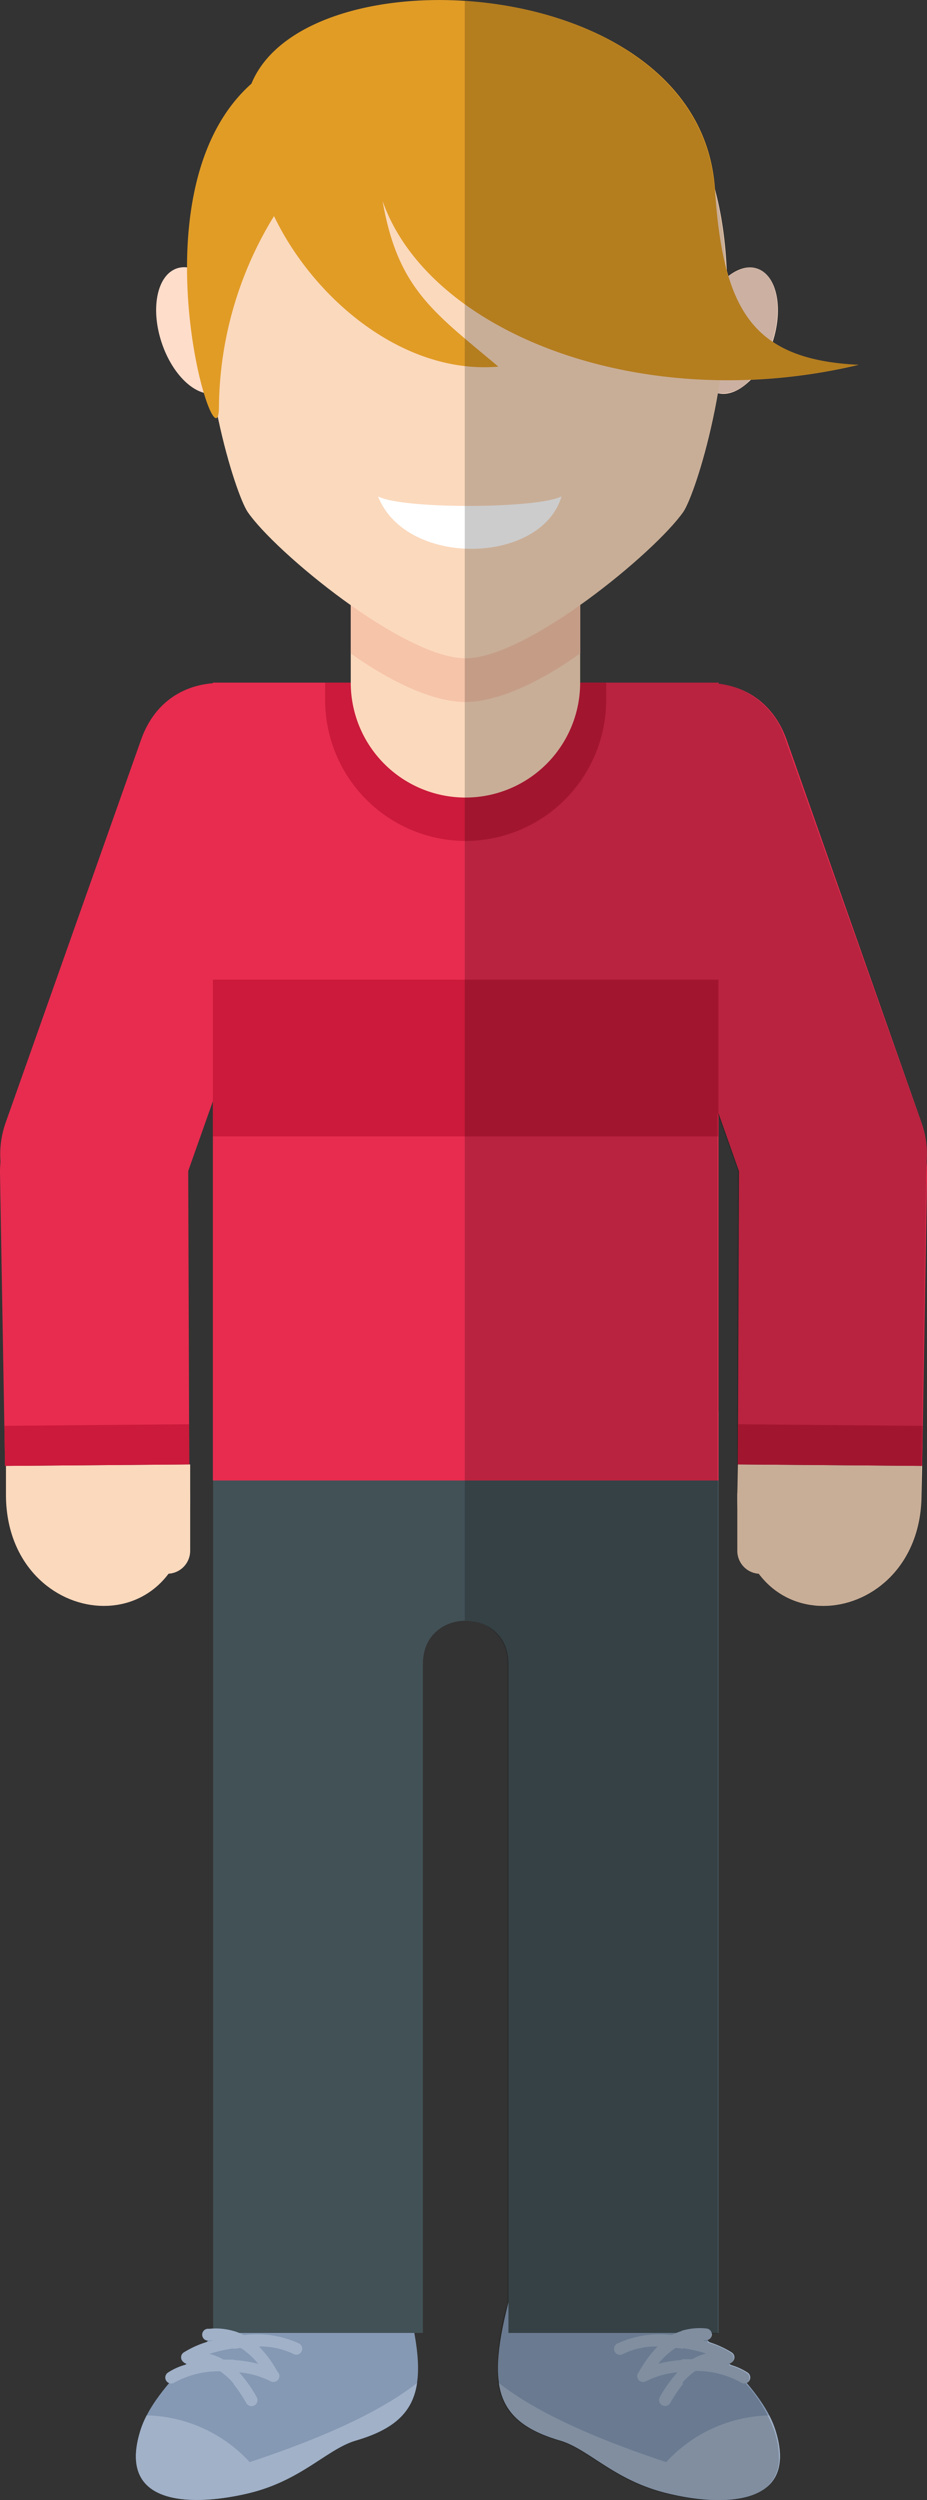 <svg id="Capa_1" data-name="Capa 1" xmlns="http://www.w3.org/2000/svg" viewBox="0 0 80.82 217.74"><rect x="0" y="0" width="80.82" height="217.74" fill="#333333" stroke="none"/><path d="M87.09,201.54c-3.91,5.83-9.13,9.19-10.44,13.4-2.11,6.82,5,6.49,9.45,5.43,4.63-1.11,6.84-3.87,9.38-4.6,6.22-1.8,6.38-5.49,3.86-14.23S90.25,196.07,87.09,201.54Z" transform="translate(-64.42 -3.23)" style="fill:#8599b4;fill-rule:evenodd"/><path d="M121.6,201.54c3.92,5.83,9.14,9.19,10.45,13.4,2.26,7.32-6.29,6.51-10.64,5.09-3.84-1.25-5.88-3.6-8.19-4.26-6.22-1.8-6.38-5.49-3.87-14.23S118.45,196.07,121.6,201.54Z" transform="translate(-64.42 -3.23)" style="fill:#8599b4;fill-rule:evenodd"/><path d="M83,126.15h44.08v80.26H108.75V148.13c0-5-7.46-5-7.46,0v58.28H83Z" transform="translate(-64.42 -3.23)" style="fill:#425156;fill-rule:evenodd"/><path d="M130.7,131.45h0a2,2,0,0,0-2,2v4.84a2,2,0,0,0,2,2h0a2,2,0,0,0,2-2v-4.84A2,2,0,0,0,130.7,131.45Z" transform="translate(-64.42 -3.23)" style="fill:#fbd9bd;fill-rule:evenodd"/><path d="M128.7,133.44l.05-2.67,16.06.13-.05,2.67C144.57,145.41,128.47,147.14,128.7,133.44Z" transform="translate(-64.42 -3.23)" style="fill:#fbd9bd;fill-rule:evenodd"/><path d="M128.75,130.77l.1-25.64a8.19,8.19,0,0,1,8.34-8.06h0a8.24,8.24,0,0,1,8.06,8.35l-.44,25.48Z" transform="translate(-64.42 -3.23)" style="fill:#e72c4f;fill-rule:evenodd"/><polygon points="80.39 127.66 80.44 124.18 64.34 124.04 64.32 127.53 80.39 127.66" style="fill:#cb1a3b;fill-rule:evenodd"/><path d="M92.19,73.12,80.37,106.51a8.23,8.23,0,0,1-10.47,5h0a8.24,8.24,0,0,1-5-10.47L76.72,67.65C80.15,58,95.44,63.92,92.19,73.12Z" transform="translate(-64.42 -3.23)" style="fill:#e72c4f;fill-rule:evenodd"/><path d="M79,131.45h0a2,2,0,0,1,2,2v4.84a2,2,0,0,1-2,2h0a2,2,0,0,1-2-2v-4.84A2,2,0,0,1,79,131.45Z" transform="translate(-64.42 -3.23)" style="fill:#fbd9bd;fill-rule:evenodd"/><path d="M81,133.44l0-2.67-16.06.13,0,2.67C65.1,145.41,81.2,147.14,81,133.44Z" transform="translate(-64.42 -3.23)" style="fill:#fbd9bd;fill-rule:evenodd"/><path d="M80.92,130.77l-.09-25.64a8.21,8.21,0,0,0-8.35-8.06h0a8.24,8.24,0,0,0-8.06,8.35l.44,25.48Z" transform="translate(-64.42 -3.23)" style="fill:#e72c4f;fill-rule:evenodd"/><polygon points="0.44 127.66 0.38 124.18 16.49 124.04 16.5 127.53 0.44 127.66" style="fill:#cb1a3b;fill-rule:evenodd"/><rect x="18.56" y="59.45" width="44.08" height="69.49" style="fill:#e72c4f"/><path d="M92.77,62.68h24.5v1.54A12.28,12.28,0,0,1,105,76.47h0A12.28,12.28,0,0,1,92.77,64.22Z" transform="translate(-64.42 -3.23)" style="fill:#cb1a3b;fill-rule:evenodd"/><path d="M105,29.93h0a10,10,0,0,1,10,10V62.69a10,10,0,0,1-10,10h0a10,10,0,0,1-10-10V39.88A10,10,0,0,1,105,29.93Z" transform="translate(-64.42 -3.23)" style="fill:#fbd9bd;fill-rule:evenodd"/><path d="M77.21,213.59a7.86,7.86,0,0,0-.56,1.35c-2.11,6.82,5,6.49,9.45,5.43,4.63-1.11,6.84-3.87,9.38-4.6,3.34-1,4.93-2.48,5.3-5-3.54,2.76-8.9,5-14.59,6.89A12.58,12.58,0,0,0,77.21,213.59Z" transform="translate(-64.42 -3.23)" style="fill:#a0b1c8;fill-rule:evenodd"/><path d="M84.8,206.24a4.69,4.69,0,0,1,.86.35h.08a8.81,8.81,0,0,1,4.76.74.52.52,0,0,1,.2.71.51.51,0,0,1-.7.2,6.67,6.67,0,0,0-3-.65,10,10,0,0,1,1.61,2.19.52.52,0,0,1-.58.85,7.58,7.58,0,0,0-2.76-.79A11.85,11.85,0,0,1,86.8,212a.52.52,0,0,1-.9.53,12.37,12.37,0,0,0-1.1-1.64v-2.12a10.75,10.75,0,0,1,2.13.33,6.34,6.34,0,0,0-1-1,3.39,3.39,0,0,0-.53-.38l-.63.08v-1.5Zm-5.14,4.47a.52.52,0,0,1-.73-.11.52.52,0,0,1,.12-.73,5.46,5.46,0,0,1,1.8-.76h0a.57.57,0,0,1-.4-.13.62.62,0,0,1-.14-.14.51.51,0,0,1,.11-.72A8.48,8.48,0,0,1,83,207.05l-.25,0a.52.52,0,1,1-.1-1,5.51,5.51,0,0,1,2.16.2v1.5a13.4,13.4,0,0,0-2.13.48,5,5,0,0,1,1.22.5l.91,0v2.13a4.58,4.58,0,0,0-.72-.74,5.9,5.9,0,0,0-.47-.37A8.1,8.1,0,0,0,79.66,210.71Z" transform="translate(-64.42 -3.23)" style="fill:#a0b1c8"/><path d="M131.48,213.59a7.86,7.86,0,0,1,.56,1.35c2.11,6.82-5,6.49-9.45,5.43-4.63-1.11-6.84-3.87-9.37-4.6-3.35-1-4.94-2.48-5.31-5,3.54,2.76,8.91,5,14.59,6.89A12.6,12.6,0,0,1,131.48,213.59Z" transform="translate(-64.42 -3.23)" style="fill:#a0b1c8;fill-rule:evenodd"/><path d="M129,210.71a.52.52,0,0,0,.62-.84,5.62,5.62,0,0,0-1.81-.76h0a.57.57,0,0,0,.4-.13.62.62,0,0,0,.14-.14.51.51,0,0,0-.11-.72,8.52,8.52,0,0,0-2.57-1.07l.25,0a.52.52,0,0,0,.56-.47.52.52,0,0,0-.47-.56,5.51,5.51,0,0,0-2.16.2v1.5a13.4,13.4,0,0,1,2.13.48,5.12,5.12,0,0,0-1.22.5l-.91,0v2.13a5.6,5.6,0,0,1,.72-.74c.15-.13.31-.25.48-.37A8.09,8.09,0,0,1,129,210.71Zm-5.14-4.47a4.69,4.69,0,0,0-.86.35H123a8.78,8.78,0,0,0-4.75.74.52.52,0,1,0,.5.91,6.59,6.59,0,0,1,3-.65,10.36,10.36,0,0,0-1.61,2.19.52.52,0,0,0,.58.85,7.58,7.58,0,0,1,2.76-.79,11.85,11.85,0,0,0-1.53,2.15.53.53,0,0,0,.19.71.52.52,0,0,0,.71-.18,12.37,12.37,0,0,1,1.1-1.64v-2.12a10.75,10.75,0,0,0-2.13.33,6.34,6.34,0,0,1,1-1,3.39,3.39,0,0,1,.53-.38l.63.08v-1.5Z" transform="translate(-64.42 -3.23)" style="fill:#a0b1c8"/><path d="M117.49,73.12l11.81,33.39a8.23,8.23,0,0,0,10.47,5h0a8.24,8.24,0,0,0,5-10.47L133,67.65C129.52,58,114.23,63.92,117.49,73.12Z" transform="translate(-64.42 -3.23)" style="fill:#e72c4f;fill-rule:evenodd"/><rect x="18.56" y="85.32" width="44.08" height="13.65" style="fill:#cb1a3b"/><path d="M115,45.14v15c-3.77,2.71-7.4,4.23-10,4.23s-6.19-1.52-10-4.23v-15C95.07,33,115,33,115,45.14Z" transform="translate(-64.42 -3.23)" style="fill:#f6c4a9;fill-rule:evenodd"/><ellipse cx="81.64" cy="32.02" rx="3.3" ry="5.7" transform="translate(-70.34 23.91) rotate(-18.23)" style="fill:#ffddcb"/><ellipse cx="128.64" cy="32.02" rx="5.7" ry="3.3" transform="translate(-6.44 140.96) rotate(-71.77)" style="fill:#ffddcb"/><path d="M93.77,44.4c3,2.17,20.21,2.05,23.25,0C114.37,55.82,97.28,56.17,93.77,44.4Z" transform="translate(-64.42 -3.23)" style="fill:#f6c4a9;fill-rule:evenodd"/><path d="M105,4.8c-32.95,0-21.1,39.82-19,43,2.37,3.49,13.63,12.76,19,12.76s16.58-9.27,19-12.76C126.13,44.62,138,4.8,105,4.8Z" transform="translate(-64.42 -3.23)" style="fill:#fbd9bd;fill-rule:evenodd"/><path d="M97.38,46.46c2.1,1.14,13.93,1.08,16,0C111.58,52.46,99.8,52.64,97.38,46.46Z" transform="translate(-64.42 -3.23)" style="fill:#fff;fill-rule:evenodd"/><path d="M139.29,35c-9.12-.43-11.84-4.56-12.54-15.31C125.5.8,91.15-1.22,86.34,10.52,75.65,20,83.51,45,83.51,38.62a32.2,32.2,0,0,1,4.8-16.57c3.49,7.26,11.32,13.82,19.56,13.11-5.64-4.74-8.77-6.78-10.09-14.41C101.83,32.25,120.44,39.49,139.29,35Z" transform="translate(-64.42 -3.23)" style="fill:#e19c26;fill-rule:evenodd"/><path d="M105,3.31c10.31.69,21,6,21.72,16.4v0a32.23,32.23,0,0,1,1,7l.15.53a2.71,2.71,0,0,1,2.51-.67c1.72.57,2.33,3.44,1.36,6.42,1.82,1.23,4.26,1.85,7.51,2a49.37,49.37,0,0,1-9.43,1.3A3.15,3.15,0,0,1,127,37.47c-.92,5.31-2.39,9.39-3,10.32-1.25,1.84-5,5.29-9,8.14v4.22h0v2.53H127v.07a7,7,0,0,1,5.89,4.9L144.74,101a8.06,8.06,0,0,1,.44,3.41,6.38,6.38,0,0,1,0,1l-.43,25.48h0l0,2.67c-.15,9.25-10,12.33-14.21,6.71a2,2,0,0,1-1.86-2v-4.89l0-2.62,0-3.5.08-22.06-1.78-5v26h0v80.26h-.56a.61.61,0,0,1,0,.19.51.51,0,0,1-.39.46l.15.16a6.9,6.9,0,0,1,2,.9.51.51,0,0,1,.11.72.47.47,0,0,1-.14.14.53.53,0,0,1-.21.11l.09.1a5,5,0,0,1,1.52.68.52.52,0,0,1,.11.73.46.46,0,0,1-.22.17,12.28,12.28,0,0,1,2.51,4.17,7.32,7.32,0,0,1,.38,2.22v.06a.61.61,0,0,1,0,.14,1.27,1.27,0,0,1,0,.2h0a3.27,3.27,0,0,1-2.3,2.93c-2.23.86-5.62.43-8.06-.27-4.26-1.19-6.39-3.76-8.83-4.46-3.34-1-4.93-2.47-5.31-5h0a18.91,18.91,0,0,1,.84-7V148.13a3.6,3.6,0,0,0-3.73-3.76V3.31Z" transform="translate(-64.42 -3.23)" style="fill-rule:evenodd;isolation:isolate;opacity:0.2"/></svg>